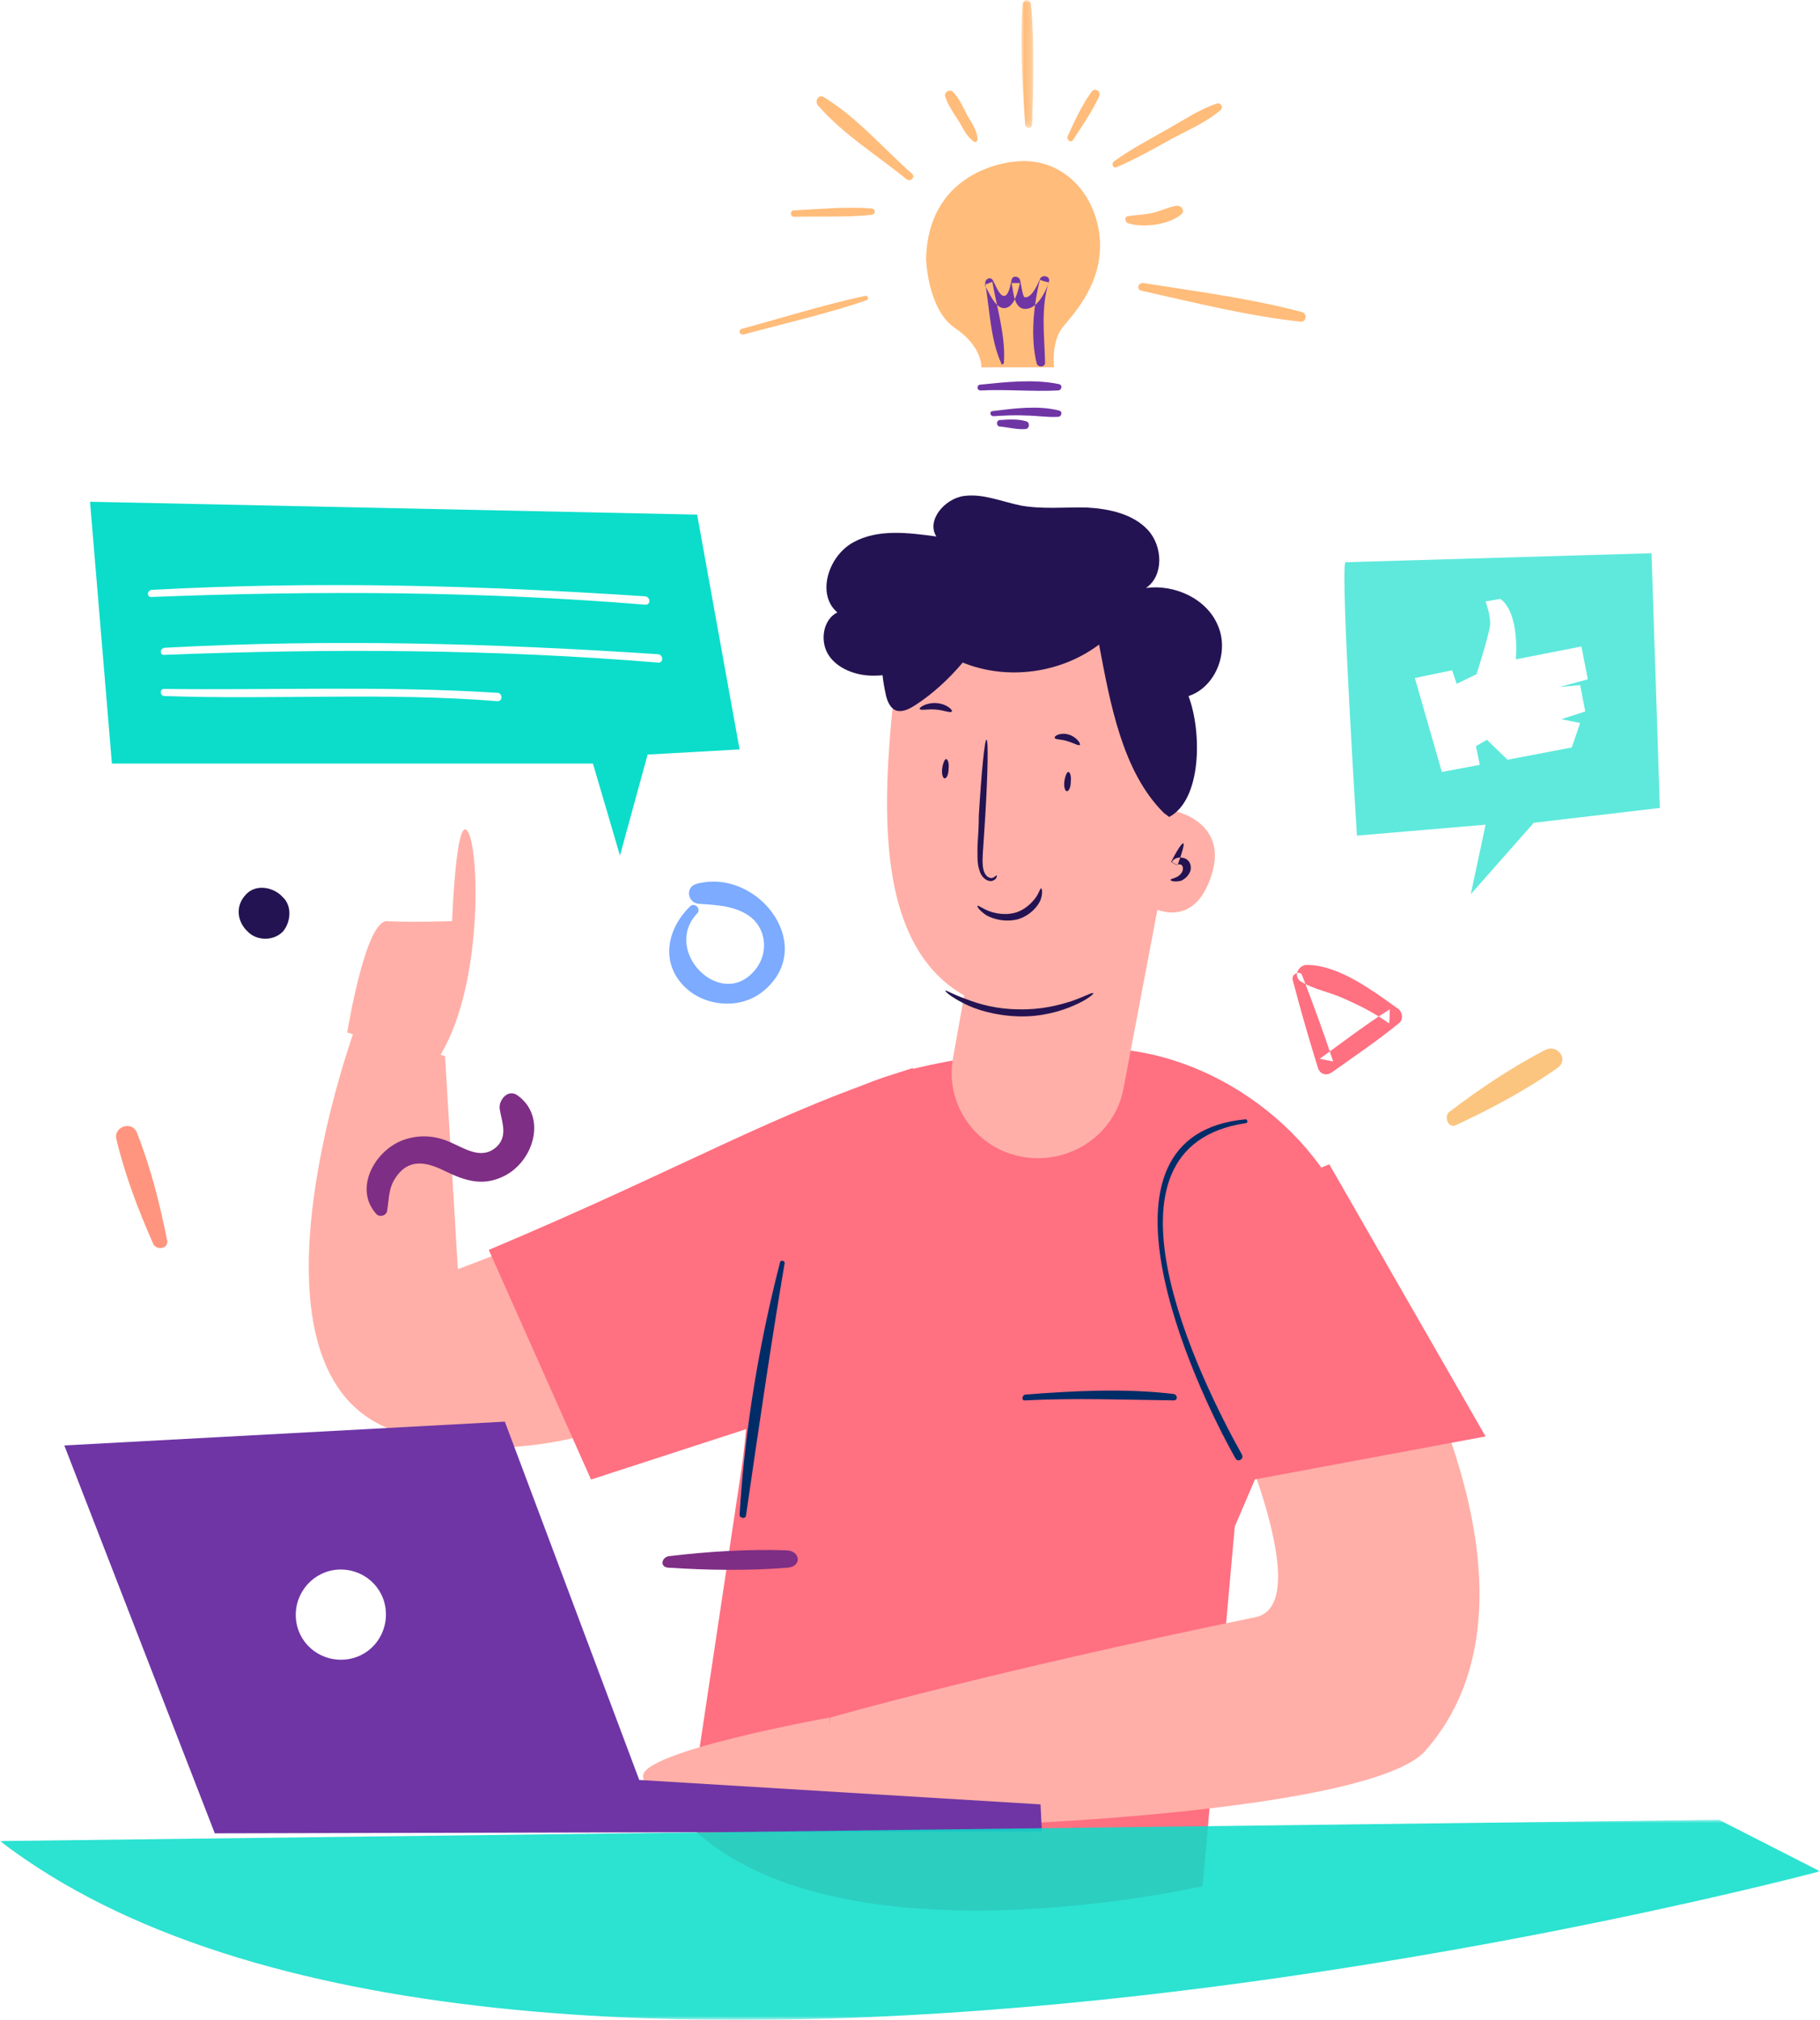 <?xml version="1.0" encoding="utf-8"?>
<!-- Generator: Adobe Illustrator 23.0.5, SVG Export Plug-In . SVG Version: 6.00 Build 0)  -->
<svg version="1.1" id="Layer_1" xmlns="http://www.w3.org/2000/svg" xmlns:xlink="http://www.w3.org/1999/xlink" x="0px" y="0px"
	 viewBox="0 0 283 314" style="enable-background:new 0 0 283 314;" xml:space="preserve">
<style type="text/css">
	.st0{fill-rule:evenodd;clip-rule:evenodd;fill:#7CABFF;}
	.st1{fill-rule:evenodd;clip-rule:evenodd;fill:#FF7081;}
	.st2{fill-rule:evenodd;clip-rule:evenodd;fill:#FBC580;}
	.st3{fill-rule:evenodd;clip-rule:evenodd;fill:#FF957E;}
	.st4{fill-rule:evenodd;clip-rule:evenodd;fill:#241352;}
	.st5{fill-rule:evenodd;clip-rule:evenodd;fill:#FFAFA7;}
	.st6{fill-rule:evenodd;clip-rule:evenodd;fill:#002C68;}
	.st7{fill-rule:evenodd;clip-rule:evenodd;fill:#6F35A5;}
	.st8{fill-rule:evenodd;clip-rule:evenodd;fill:#FFFFFF;}
	.st9{opacity:0.86;}
	.st10{filter:url(#Adobe_OpacityMaskFilter);}
	.st11{mask:url(#mask-2_1_);fill-rule:evenodd;clip-rule:evenodd;fill:#0BDDCA;}
	.st12{fill-rule:evenodd;clip-rule:evenodd;fill:#FFBC7A;}
	.st13{filter:url(#Adobe_OpacityMaskFilter_1_);}
	.st14{mask:url(#mask-4_1_);fill-rule:evenodd;clip-rule:evenodd;fill:#FFBC7A;}
	.st15{fill-rule:evenodd;clip-rule:evenodd;fill:#7E2E84;}
	.st16{opacity:0.66;fill-rule:evenodd;clip-rule:evenodd;fill:#0BDDCA;}
	.st17{fill-rule:evenodd;clip-rule:evenodd;fill:#0BDDCA;}
</style>
<title>Group 109</title>
<desc>Created with Sketch.</desc>
<path id="Fill-1" class="st0" d="M107.3,140.9c-3.3,3.2-4.6,8.1-1.4,11.9c3,3.6,8.8,4.3,12.5,1.5c9-6.9-0.4-19.5-10.1-16.9
	c-1.8,0.5-1.4,3,0.4,3.1c2.8,0.2,5.9,0.3,8.2,2.2c2.4,2.1,2.5,5.7,0.5,8.1c-5.3,6.4-14.5-3-9-8.8C109.1,141.3,108,140.2,107.3,140.9
	"/>
<path id="Fill-3" class="st1" d="M201,152.3c1.2,4.6,2.5,9.1,3.9,13.6c0.3,1.1,1.3,1.4,2.2,0.8c3.5-2.5,7.1-4.9,10.5-7.7
	c0.6-0.5,0.5-1.6-0.1-2.1c-3.9-2.8-9.3-6.9-14.3-6.9c-1.3,0-2.2,1.8-0.9,2.6c2,1.2,4.4,1.6,6.6,2.6c2.5,1.1,4.9,2.3,7.1,3.9
	c0.1-0.7,0.1-1.5,0.1-2.2c-3.8,2.4-7.3,5.1-10.9,7.7c0.7,0.1,1.4,0.3,2.1,0.4c-1.5-4.5-3.1-8.9-4.8-13.3
	C202.3,150.8,200.8,151.3,201,152.3"/>
<path id="Fill-5" class="st2" d="M226.4,174.9c5.4-2.5,11-5.5,15.8-8.9c1.8-1.3,0-3.7-1.9-2.8c-5.2,2.7-10.3,6.1-15,9.7
	C224.5,173.6,225.2,175.5,226.4,174.9"/>
<path id="Fill-7" class="st3" d="M26,192.9c-1.1-5.6-2.6-11.5-4.7-16.8c-0.8-2-3.7-0.9-3.2,1c1.3,5.5,3.4,11,5.7,16.2
	C24.2,194.4,26.2,194.2,26,192.9"/>
<path id="Fill-9" class="st4" d="M43.9,139.4l-0.3-0.3c-1.5-1.3-4-1.6-5.4,0c-1.5,1.6-1.4,3.8,0,5.4c0.1,0.1,0.2,0.2,0.3,0.3
	c1.4,1.5,4.1,1.5,5.5,0C45.2,143.4,45.5,140.8,43.9,139.4"/>
<path id="Fill-11" class="st1" d="M187,293.2c0,0-57.1,13.2-80-9.6l8.2-54.6c2.5-15.7,1-45.9,13.1-56.6c2.3-2.1,4.6-3.1,4.6-3.1
	c8.5-4.1,23.5-6.3,37.9-6.3c17.5-0.1,35.6,13.2,40.2,30l-19,44.3L187,293.2z"/>
<path id="Fill-13" class="st5" d="M182.3,199.8c0,0,25.6,49,12.9,51.6c-41.8,8.6-66.1,15.6-66.1,15.6l-2.1,16.1
	c0.6,2.4,84.6,0.3,94.6-10.9c7-7.9,16.4-26.2-3.5-65.8l-6-13.5L182.3,199.8z"/>
<path id="Fill-15" class="st5" d="M135,172.9l-63.8,24.4l-2-33.1L55.5,159c0,0-19.8,53.2,5,63.1c24.8,9.9,52.7-8.4,52.7-8.4
	L135,172.9z"/>
<path id="Fill-17" class="st1" d="M142,166c-22,7.1-35.1,15.3-66,28.3L91.9,230l27.4-8.9L142,166z"/>
<polyline id="Fill-19" class="st1" points="179,192.4 195,230 231,223.3 206.7,181 178,192.4 "/>
<path id="Fill-21" class="st6" d="M159.4,217.7c7.7-0.4,15.4-0.1,23.1,0c0.7,0,0.6-0.9,0-1c-7.6-0.9-15.5-0.5-23.1,0.1
	C158.9,216.9,158.8,217.8,159.4,217.7"/>
<path id="Fill-23" class="st6" d="M193.7,174c-26,2.4-8.2,41-1.6,52.7c0.4,0.7,1.4,0.1,1-0.6c-6.6-11.8-24.3-47.8,0.6-51.5
	C194.1,174.6,194,174,193.7,174"/>
<path id="Fill-25" class="st6" d="M121.3,196.2c-3.3,12.8-5.5,26.1-6.3,39.3c0,0.5,0.9,0.7,1,0.1c1.9-13.1,3.8-26.2,6-39.2
	C122.1,196,121.4,195.8,121.3,196.2"/>
<path id="Fill-27" class="st4" d="M183.3,125c0.4-5.6,0.8-11.1,1.2-16.7c4.4-1.2,6.7-6.8,4.9-11c-1.7-4.2-6.7-6.5-11.2-5.9
	c2.8-1.9,2.6-6.5,0.3-9s-6-3.3-9.4-3.5c-3.4-0.1-6.9,0.3-10.3-0.3c-3-0.6-5.9-1.9-8.9-1.5c-3,0.4-5.9,3.8-4.3,6.3
	c-4.4-0.6-9.1-1.2-12.9,0.9c-3.9,2.1-5.8,8.1-2.5,10.9c-2.2,1.1-2.7,4.3-1.5,6.4c1.2,2.1,3.8,3.2,6.2,3.4c2.5,0.2,4.9-0.4,7.3-1.1"
	/>
<path id="Fill-29" class="st5" d="M182.4,114.3l-0.9,11.5c0,0,9.7,1.3,6.9,10.2c-2.8,8.9-9.4,5-9.4,5s-1.7,22.8-24.8,15.6
	c-18.5-5.8-17.3-29.9-15-50.4c0.9-8,8.4-13.4,16.2-11.9l13.9,2.7C177.5,98.6,183.1,106,182.4,114.3"/>
<path id="Fill-31" class="st5" d="M181,136l-6.3,33.2c-1.4,7.5-8.9,12.2-16.4,10.5c-6.9-1.6-11.4-8.3-10.1-15.3l3.4-19L181,136z"/>
<path id="Fill-33" class="st4" d="M155,136.1c0,0,0.1,0.5-0.6,0.8c-0.7,0.3-1.8-0.4-2.1-1.6c-0.4-1.1-0.3-2.5-0.3-3.9
	c0.1-1.5,0.2-3,0.2-4.6c0.4-6.6,0.9-11.9,1.2-11.8c0.3,0,0.2,5.3-0.2,11.9c-0.1,1.6-0.2,3.1-0.3,4.6c-0.1,1.4-0.2,2.7,0,3.6
	c0.2,1,0.8,1.4,1.3,1.4C154.7,136.4,154.9,136,155,136.1"/>
<path id="Fill-35" class="st4" d="M147,154c0.1-0.1,1.2,0.6,3.2,1.3c2,0.8,4.9,1.6,8.2,1.6c3.3,0.1,6.2-0.6,8.3-1.3
	c2-0.7,3.2-1.4,3.3-1.2c0.1,0.1-0.9,1-3,1.9c-2,0.9-5.1,1.8-8.6,1.7c-3.5-0.1-6.6-1-8.5-2C147.9,155,146.9,154.1,147,154"/>
<path id="Fill-37" class="st4" d="M152,140.8c0.1-0.1,0.7,0.4,1.7,0.8c1,0.4,2.6,0.7,4.1,0.3c1.5-0.4,2.6-1.5,3.2-2.3
	c0.6-0.8,0.7-1.5,0.9-1.5c0.1,0,0.3,0.7-0.1,1.8c-0.4,1-1.6,2.4-3.5,3c-2,0.5-3.8,0-4.9-0.6C152.2,141.5,151.9,140.9,152,140.8"/>
<path id="Fill-39" class="st4" d="M182,136.8c0-0.2,0.6-0.2,1.2-0.6c0.3-0.2,0.6-0.5,0.7-0.9c0.1-0.4,0-0.8-0.3-0.9
	c-0.3-0.1-0.5,0-0.6,0.1l-0.9-0.5c0.9-1.8,1.7-3,1.9-2.9c0.2,0.1-0.2,1.5-0.9,3.4l-0.9-0.5c0.4-0.7,1.3-0.8,1.9-0.6
	c0.5,0.1,0.9,0.6,1,1c0.1,0.4,0.1,0.9-0.1,1.2c-0.3,0.7-0.9,1.1-1.3,1.3C182.6,137.2,182,136.9,182,136.8"/>
<path id="Fill-41" class="st4" d="M164,114.7c-0.1-0.3,0.9-0.9,2.2-0.5c1.3,0.4,1.9,1.5,1.7,1.6c-0.2,0.2-0.9-0.3-2-0.6
	C165,114.9,164.1,115,164,114.7"/>
<path id="Fill-43" class="st4" d="M143,110.2c-0.1-0.2,1-1,2.6-0.9c1.6,0.1,2.6,1.1,2.4,1.3c-0.2,0.3-1.2-0.2-2.5-0.3
	C144.2,110.2,143.1,110.5,143,110.2"/>
<path id="Fill-45" class="st4" d="M181,126.4c-6.5-6.4-8.4-17.2-10.1-26.2c-6,4.5-14.3,5.6-21.2,2.8c-2.2,2.6-4.7,4.9-7.5,6.7
	c-0.8,0.5-1.8,1-2.7,0.8c-1.1-0.3-1.6-1.6-1.8-2.7c-0.8-3.6-0.9-7.5,0.4-11c1.2-3.5,3.8-6.6,7.2-7.9c3.6-1.4,7.7-0.8,11.5,0.2
	c5.7,1.5,11.1,3.8,16.2,6.8c5,3,9.7,6.9,11.8,12.3c2.1,5.5,2.1,16.1-3,18.8"/>
<path id="Fill-47" class="st4" d="M165.9,123c-0.3,0-0.5-0.7-0.4-1.5c0.1-0.8,0.4-1.5,0.6-1.5c0.3,0,0.5,0.7,0.4,1.5
	C166.5,122.4,166.2,123,165.9,123"/>
<path id="Fill-49" class="st4" d="M146.9,121c-0.3,0-0.5-0.7-0.4-1.5c0.1-0.8,0.4-1.5,0.6-1.5c0.3,0,0.5,0.7,0.4,1.5
	C147.5,120.4,147.2,121,146.9,121"/>
<path id="Fill-51" class="st5" d="M54,160.5c0,0,2.8-17.5,6.2-17.3c3.4,0.2,10.1,0,10.1,0s0.6-16.6,2.4-14c1.9,2.6,2.5,25-4.8,35.7
	L54,160.5z"/>
<path id="Fill-53" class="st5" d="M129,267c0,0-29.6,5.3-29,9.2c0.6,3.9,2.7,7.8,2.7,7.8l26.3-0.6V267z"/>
<polygon id="Fill-55" class="st7" points="162,284.7 161.8,280.5 99.4,276.7 78.5,221 10,224.7 33.4,285 "/>
<path id="Fill-57" class="st8" d="M48,251.3c0.2,2.8,2.5,4.9,5.3,4.7c2.8-0.2,4.9-2.5,4.7-5.3c-0.2-2.8-2.5-4.9-5.3-4.7
	C50,246.2,47.9,248.5,48,251.3"/>
<path id="Fill-59" class="st8" d="M46,251.4c0.2,3.9,3.5,6.8,7.4,6.6c3.9-0.2,6.8-3.5,6.6-7.4c-0.2-3.9-3.5-6.8-7.4-6.6
	C48.8,244.2,45.8,247.5,46,251.4"/>
<g id="Group-63" transform="translate(0, 282)" class="st9">
	<g id="Clip-62">
	</g>
	<defs>
		<filter id="Adobe_OpacityMaskFilter" filterUnits="userSpaceOnUse" x="0" y="0.9" width="283" height="31.1">
			<feColorMatrix  type="matrix" values="1 0 0 0 0  0 1 0 0 0  0 0 1 0 0  0 0 0 1 0"/>
		</filter>
	</defs>
	<mask maskUnits="userSpaceOnUse" x="0" y="0.9" width="283" height="31.1" id="mask-2_1_">
		<g class="st10">
			<polygon id="path-1_1_" class="st8" points="0,0.9 283,0.9 283,32 0,32 			"/>
		</g>
	</mask>
	<path id="Fill-61" class="st11" d="M0,4.2l267.3-3.3l15.7,8C283,8.9,77.8,63.9,0,4.2"/>
</g>
<path id="Fill-64" class="st12" d="M158,25.1c0,0-13.6,0.7-14,15.1c0,0,0.2,7.9,4.5,10.8c4.3,2.9,4.1,6.1,4.1,6.1h11.3
	c0,0-0.5-4,1.4-6.3s6.3-7,5.7-13.9C170.3,29.8,165,24.4,158,25.1"/>
<path id="Fill-66" class="st7" d="M152.5,60.7c4-0.2,8,0.2,12,0c0.6,0,0.8-0.9,0.1-1c-3.9-0.8-8.3-0.3-12.2,0.1
	C151.9,59.8,151.8,60.7,152.5,60.7"/>
<path id="Fill-68" class="st7" d="M154.5,64.7c1.7-0.1,3.3-0.2,5-0.1c1.7,0,3.3,0.3,5,0.2c0.6,0,0.8-0.9,0.1-1
	c-3.2-0.8-7-0.3-10.2,0.1C153.8,63.9,153.9,64.7,154.5,64.7"/>
<path id="Fill-70" class="st7" d="M155.4,66.3c1.3,0.1,2.7,0.5,4,0.4c0.7,0,0.8-1,0.2-1.2c-1.3-0.4-2.8-0.3-4.2-0.2
	C154.9,65.4,154.9,66.2,155.4,66.3"/>
<path id="Fill-72" class="st7" d="M156.1,56.4c0.3-4.1-1.1-8.6-1.8-12.6c-0.4,0.2-0.8,0.3-1.2,0.5c0.6,0.9,1.6,3.7,3.1,3.6
	c1.6-0.1,2.1-2.8,2.4-3.9h-1.3c0.3,1.3,0.3,4.3,2.4,4c1.7-0.2,2.9-2.7,3.4-4.1c-0.5-0.1-0.9-0.2-1.4-0.4c-1,4-1.5,9-0.5,13
	c0.2,0.7,1.4,0.6,1.3-0.2c-0.1-4.2-0.7-8.4,0.6-12.5c0.3-0.9-1.1-1.2-1.4-0.4c-0.2,0.5-1.3,3.1-2.4,2.8c-0.3-0.1-0.6-2.5-0.7-2.7
	c-0.2-0.6-1.2-0.7-1.3,0c-0.2,0.8-0.5,3-1.5,2.4c-0.6-0.4-1.1-1.8-1.4-2.3c-0.4-0.7-1.3-0.2-1.2,0.5c0.7,4,0.8,8.7,2.5,12.4
	C155.6,56.8,156.1,56.6,156.1,56.4"/>
<path id="Fill-74" class="st12" d="M115.6,52c6.3-1.7,12.9-3.2,19.1-5.3c0.5-0.2,0.3-0.8-0.2-0.7c-6.5,1.4-12.8,3.4-19.1,5.1
	C114.7,51.3,115,52.1,115.6,52"/>
<path id="Fill-76" class="st12" d="M123.5,33.7c3.9-0.1,8,0.1,12-0.3c0.7-0.1,0.7-0.9,0-1c-3.9-0.3-8,0.1-12,0.3
	C122.8,32.7,122.8,33.7,123.5,33.7"/>
<path id="Fill-78" class="st12" d="M141.8,27c-4.4-3.9-8.6-8.8-13.7-11.9c-0.8-0.5-1.5,0.6-0.9,1.3c3.9,4.5,9.3,7.8,13.8,11.5
	C141.6,28.3,142.4,27.5,141.8,27"/>
<path id="Fill-80" class="st12" d="M152,21.7c0-1.3-0.9-2.6-1.5-3.6c-0.7-1.3-1.3-2.8-2.3-3.8c-0.5-0.5-1.5,0-1.2,0.8
	c0.5,1.4,1.4,2.7,2.2,3.9c0.6,1.1,1.3,2.5,2.4,3.1C151.8,22.1,152,21.9,152,21.7"/>
<g id="Group-84" transform="translate(158, 0)">
	<g id="Clip-83">
	</g>
	<defs>
		<filter id="Adobe_OpacityMaskFilter_1_" filterUnits="userSpaceOnUse" x="0.8" y="0" width="1.9" height="19.9">
			<feColorMatrix  type="matrix" values="1 0 0 0 0  0 1 0 0 0  0 0 1 0 0  0 0 0 1 0"/>
		</filter>
	</defs>
	<mask maskUnits="userSpaceOnUse" x="0.8" y="0" width="1.9" height="19.9" id="mask-4_1_">
		<g class="st13">
			<polygon id="path-3_1_" class="st8" points="0.8,0 2.8,0 2.8,19.9 0.8,19.9 			"/>
		</g>
	</mask>
	<path id="Fill-82" class="st14" d="M2.5,19.3C2.7,13.2,2.9,6.8,2.3,0.7C2.2-0.2,1.1-0.2,1,0.7C0.6,6.8,1,13.2,1.4,19.3
		C1.5,20.1,2.5,20.1,2.5,19.3"/>
</g>
<path id="Fill-85" class="st12" d="M166.9,21.7c1.4-2.2,2.9-4.3,4-6.7c0.4-0.8-0.7-1.5-1.2-0.7c-1.5,2.1-2.6,4.5-3.7,6.9
	C165.8,21.8,166.6,22.3,166.9,21.7"/>
<path id="Fill-87" class="st12" d="M173.6,26c2.8-1.2,5.5-2.7,8.2-4.2c2.7-1.5,5.7-2.7,8-4.7c0.5-0.4,0-1.2-0.6-1
	c-2.7,0.9-5.2,2.6-7.7,4c-2.8,1.6-5.7,3.1-8.3,5C172.8,25.4,173,26.2,173.6,26"/>
<path id="Fill-89" class="st12" d="M175.4,34.7c2.4,0.8,6.5,0.2,8.3-1.4c0.6-0.6,0-1.4-0.8-1.3c-1.3,0.2-2.4,0.8-3.7,1.1
	c-1.3,0.3-2.5,0.3-3.8,0.5C174.8,33.7,174.9,34.5,175.4,34.7"/>
<path id="Fill-91" class="st12" d="M177.5,45.2c8.1,1.8,16.4,3.9,24.7,4.8c1,0.1,1.1-1.3,0.2-1.5c-7.9-2.1-16.4-3.2-24.6-4.5
	C177,43.9,176.6,45,177.5,45.2"/>
<path id="Fill-93" class="st15" d="M60.2,188.2c0.3-1.8,0.2-3.5,1.3-5.1c2.1-3.2,5-2.4,7.8-1c2.9,1.4,5.6,2.3,8.7,0.9
	c4.9-2.1,7.2-9.3,2.5-12.7c-1.5-1.1-3,0.7-2.8,2.1c0.3,1.9,1.3,4.1-0.4,5.8c-2.3,2.2-4.9,0.4-7.2-0.6c-2.4-1.1-5-1.3-7.6-0.3
	c-4.3,1.7-7.5,7.5-4,11.4C59,189.3,60.1,189,60.2,188.2"/>
<path id="Fill-95" class="st15" d="M103.9,243.7c6.1,0.4,12.5,0.5,18.6,0c2.2-0.2,2-2.6-0.2-2.7c-6-0.2-12.3,0.2-18.2,0.9
	C102.9,242,102.5,243.6,103.9,243.7"/>
<path id="Fill-97" class="st16" d="M209.2,87.4c-0.8,1.6,1.8,42.5,1.8,42.5l20-1.7l-2.3,10.8l9.8-11.1l19.6-2.3L256.8,86L209.2,87.4
	z"/>
<path id="Fill-99" class="st8" d="M220,105.4l4.2,14.6l5.9-1.1l-0.6-2.9l1.7-1l3.2,3.1l10-1.9l1.3-3.8l-2.9-0.6l3.7-1.2l-0.8-4.1
	l-3.2,0.3l4.4-1.2l-1-5.1l-10.2,2c0,0,0.7-7.1-2.4-9.4l-2.3,0.4c0,0,0.8,2.2,0.7,3.6c-0.1,1.4-2.1,7.7-2.1,7.7l-3.1,1.5l-0.7-2.1
	L220,105.4z"/>
<polygon id="Fill-101" class="st17" points="14,78 17.4,118.7 92.2,118.7 96.4,133 100.7,117.3 115,116.5 108.4,80 "/>
<path id="Fill-103" class="st8" d="M23.6,92.8c25.6-1,51.2-0.9,76.7,1.2c0.9,0.1,0.9-1.2,0-1.3c-25.5-1.7-51.1-2.4-76.7-1
	C22.8,91.8,22.8,92.9,23.6,92.8"/>
<path id="Fill-105" class="st8" d="M25.6,101.8c25.6-1,51.2-0.9,76.7,1.2c0.9,0.1,0.9-1.2,0-1.3c-25.5-1.7-51.1-2.4-76.7-1
	C24.8,100.8,24.8,101.9,25.6,101.8"/>
<path id="Fill-107" class="st8" d="M25.6,108.2c17.3,0.6,34.4-0.6,51.7,0.8c0.9,0.1,0.9-1.3,0-1.3c-17.3-1.1-34.4-0.4-51.7-0.6
	C24.8,107,24.8,108.2,25.6,108.2"/>
</svg>
